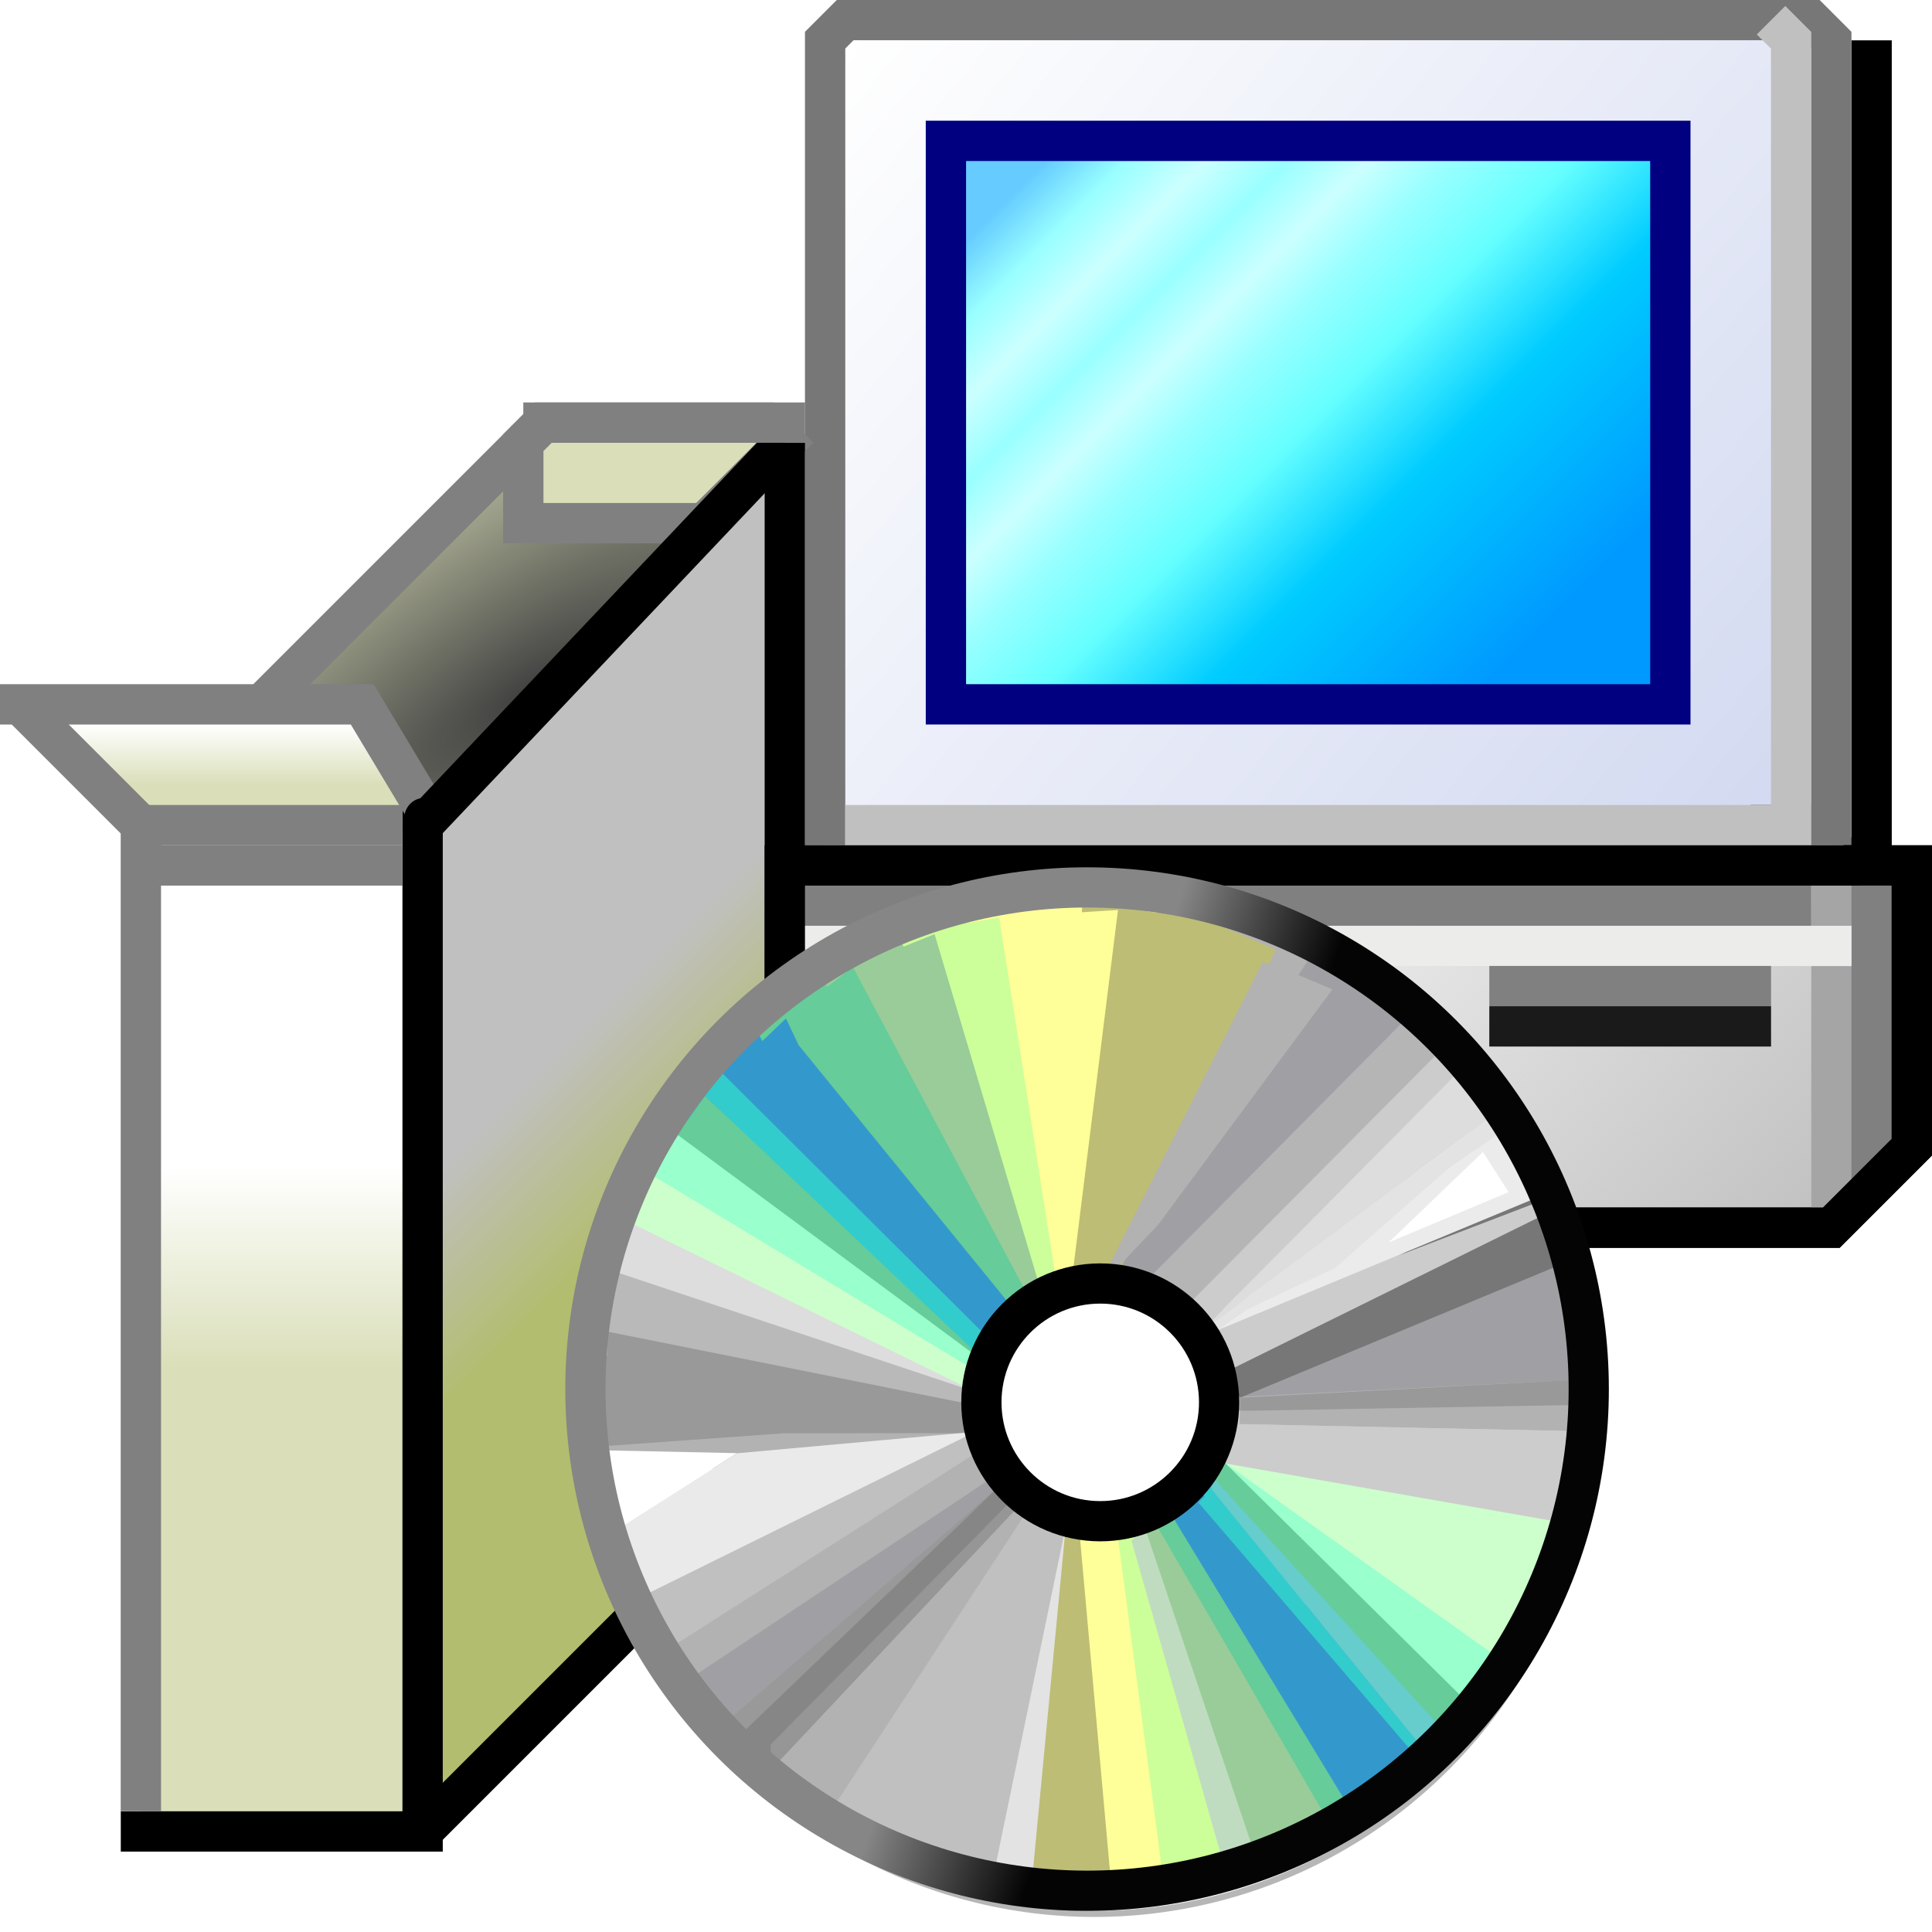 <?xml version="1.0" encoding="UTF-8" standalone="no"?>
<!-- Created with Inkscape (http://www.inkscape.org/) -->

<svg
   xmlns:dc="http://purl.org/dc/elements/1.1/"
   xmlns:cc="http://creativecommons.org/ns#"
   xmlns:rdf="http://www.w3.org/1999/02/22-rdf-syntax-ns#"
   xmlns:svg="http://www.w3.org/2000/svg"
   xmlns="http://www.w3.org/2000/svg"
   xmlns:xlink="http://www.w3.org/1999/xlink"
   xmlns:sodipodi="http://sodipodi.sourceforge.net/DTD/sodipodi-0.dtd"
   xmlns:inkscape="http://www.inkscape.org/namespaces/inkscape"
   width="48"
   height="48"
   viewBox="0 0 12.7 12.7"
   version="1.1"
   id="svg8"
   inkscape:version="0.92.3 (2405546, 2018-03-11)"
   sodipodi:docname="msiexec48.svg">
  <defs
     id="defs2">
    <linearGradient
       inkscape:collect="always"
       id="linearGradient994">
      <stop
         style="stop-color:#c0c0c0;stop-opacity:1;"
         offset="0"
         id="stop990" />
      <stop
         style="stop-color:#c0c0c0;stop-opacity:0;"
         offset="1"
         id="stop992" />
    </linearGradient>
    <linearGradient
       id="linearGradient1137"
       inkscape:collect="always">
      <stop
         id="stop1133"
         offset="0"
         style="stop-color:#c0c0c0;stop-opacity:1" />
      <stop
         id="stop1135"
         offset="1"
         style="stop-color:#b3bd6f;stop-opacity:1" />
    </linearGradient>
    <linearGradient
       inkscape:collect="always"
       id="linearGradient1096">
      <stop
         style="stop-color:#404040;stop-opacity:1"
         offset="0"
         id="stop1092" />
      <stop
         style="stop-color:#dadfb9;stop-opacity:1"
         offset="1"
         id="stop1094" />
    </linearGradient>
    <linearGradient
       inkscape:collect="always"
       id="linearGradient1076-7">
      <stop
         style="stop-color:#ffffff;stop-opacity:1;"
         offset="0"
         id="stop1072" />
      <stop
         style="stop-color:#dadfb9;stop-opacity:1"
         offset="1"
         id="stop1074" />
    </linearGradient>
    <linearGradient
       inkscape:collect="always"
       id="linearGradient1058">
      <stop
         style="stop-color:#ffffff;stop-opacity:1;"
         offset="0"
         id="stop1054" />
      <stop
         style="stop-color:#d1d8f0;stop-opacity:1"
         offset="1"
         id="stop1056" />
    </linearGradient>
    <linearGradient
       id="linearGradient1011"
       inkscape:collect="always">
      <stop
         id="stop1001"
         offset="0"
         style="stop-color:#66ccff;stop-opacity:1" />
      <stop
         style="stop-color:#99ffff;stop-opacity:1"
         offset="0.083"
         id="stop1013" />
      <stop
         id="stop1015"
         offset="0.164"
         style="stop-color:#ccffff;stop-opacity:1" />
      <stop
         style="stop-color:#99ffff;stop-opacity:1"
         offset="0.25"
         id="stop1003" />
      <stop
         id="stop1019"
         offset="0.333"
         style="stop-color:#ccffff;stop-opacity:1" />
      <stop
         style="stop-color:#99ffff;stop-opacity:1"
         offset="0.417"
         id="stop1021" />
      <stop
         style="stop-color:#66ffff;stop-opacity:1"
         offset="0.542"
         id="stop1005" />
      <stop
         id="stop1007"
         offset="0.708"
         style="stop-color:#00ccff;stop-opacity:1" />
      <stop
         id="stop1009"
         offset="1"
         style="stop-color:#0099ff;stop-opacity:1" />
    </linearGradient>
    <linearGradient
       inkscape:collect="always"
       xlink:href="#linearGradient1011"
       id="linearGradient988"
       x1="6.615"
       y1="285.623"
       x2="9.79"
       y2="288.798"
       gradientUnits="userSpaceOnUse"
       gradientTransform="translate(-5.0000009e-8,-2.1699999e-6)" />
    <linearGradient
       inkscape:collect="always"
       xlink:href="#linearGradient1058"
       id="linearGradient1060"
       x1="5.556"
       y1="284.565"
       x2="11.906"
       y2="289.856"
       gradientUnits="userSpaceOnUse" />
    <linearGradient
       inkscape:collect="always"
       xlink:href="#linearGradient1076-7"
       id="linearGradient1078"
       x1="2.646"
       y1="291.973"
       x2="2.646"
       y2="293.296"
       gradientUnits="userSpaceOnUse" />
    <radialGradient
       inkscape:collect="always"
       xlink:href="#linearGradient1096"
       id="radialGradient1098"
       cx="3.665"
       cy="289.441"
       fx="3.665"
       fy="289.441"
       r="2.183"
       gradientTransform="matrix(2.058,-1.372,0.485,0.727,-144.439,83.458)"
       gradientUnits="userSpaceOnUse" />
    <linearGradient
       inkscape:collect="always"
       xlink:href="#linearGradient1076-7"
       id="linearGradient1106"
       x1="1.058"
       y1="289.062"
       x2="1.058"
       y2="289.459"
       gradientUnits="userSpaceOnUse" />
    <linearGradient
       inkscape:collect="always"
       xlink:href="#linearGradient1137"
       id="linearGradient1126"
       x1="3.969"
       y1="290.915"
       x2="4.763"
       y2="291.708"
       gradientUnits="userSpaceOnUse" />
    <linearGradient
       id="linearGradient893"
       inkscape:collect="always">
      <stop
         id="stop889"
         offset="0"
         style="stop-color:#868686;stop-opacity:1" />
      <stop
         id="stop891"
         offset="1"
         style="stop-color:#040404;stop-opacity:1" />
    </linearGradient>
    <linearGradient
       gradientUnits="userSpaceOnUse"
       y2="288.269"
       x2="8.996"
       y1="287.74"
       x1="7.408"
       id="linearGradient895"
       xlink:href="#linearGradient893"
       inkscape:collect="always" />
    <filter
       height="1.049"
       y="-0.024"
       width="1.047"
       x="-0.024"
       id="filter2798"
       style="color-interpolation-filters:sRGB"
       inkscape:collect="always">
      <feGaussianBlur
         id="feGaussianBlur2800"
         stdDeviation="0.101"
         inkscape:collect="always" />
    </filter>
    <filter
       height="1.049"
       y="-0.024"
       width="1.047"
       x="-0.024"
       id="filter2798-2"
       style="color-interpolation-filters:sRGB"
       inkscape:collect="always">
      <feGaussianBlur
         id="feGaussianBlur2800-6"
         stdDeviation="0.101"
         inkscape:collect="always" />
    </filter>
    <linearGradient
       inkscape:collect="always"
       xlink:href="#linearGradient994"
       id="linearGradient996"
       x1="12.171"
       y1="292.237"
       x2="7.938"
       y2="288.533"
       gradientUnits="userSpaceOnUse" />
  </defs>
  <sodipodi:namedview
     id="base"
     pagecolor="#ffffff"
     bordercolor="#666666"
     borderopacity="1.0"
     inkscape:pageopacity="0.0"
     inkscape:pageshadow="2"
     inkscape:zoom="5.9984484"
     inkscape:cx="21.720097"
     inkscape:cy="24.396564"
     inkscape:document-units="mm"
     inkscape:current-layer="layer1"
     showgrid="true"
     units="px"
     inkscape:pagecheckerboard="false"
     inkscape:window-width="1920"
     inkscape:window-height="948"
     inkscape:window-x="0"
     inkscape:window-y="27"
     inkscape:window-maximized="1"
     showguides="false">
    <inkscape:grid
       type="xygrid"
       id="grid3713"
       empspacing="2"
       spacingx="0.132"
       spacingy="0.132" />
  </sodipodi:namedview>
  <g
     inkscape:label="Layer 1"
     inkscape:groupmode="layer"
     id="layer1"
     transform="translate(0,-284.3)">
    <path
       style="opacity:1;fill:url(#linearGradient996);fill-opacity:1;fill-rule:nonzero;stroke:#000000;stroke-width:0.265;stroke-linecap:butt;stroke-linejoin:miter;stroke-miterlimit:4;stroke-dasharray:none;stroke-opacity:1"
       d="m 5.159,292.37 h 6.879 l 0.529,-0.529 v -1.852 H 5.159 Z"
       id="path1444"
       inkscape:connector-curvature="0" />
    <path
       style="opacity:1;fill:none;fill-opacity:1;fill-rule:nonzero;stroke:#a5a5a5;stroke-width:0.265;stroke-linecap:butt;stroke-linejoin:miter;stroke-miterlimit:4;stroke-dasharray:none;stroke-opacity:1"
       d="m 12.039,292.238 v -2.117"
       id="path1467"
       inkscape:connector-curvature="0" />
    <path
       style="opacity:1;fill:#c0c0c0;fill-opacity:1;fill-rule:nonzero;stroke:#808080;stroke-width:0.265;stroke-linecap:butt;stroke-linejoin:miter;stroke-miterlimit:4;stroke-dasharray:none;stroke-opacity:1"
       d="m 12.303,292.105 0,-2.249"
       id="path1446"
       inkscape:connector-curvature="0"
       sodipodi:nodetypes="cc" />
    <path
       style="opacity:1;fill:url(#radialGradient1098);fill-opacity:1;fill-rule:nonzero;stroke:none;stroke-width:0.265;stroke-linecap:butt;stroke-linejoin:miter;stroke-miterlimit:4;stroke-dasharray:none;stroke-opacity:1"
       d="m 3.572,287.078 -2.646,2.646 H 2.778 l 2.514,-2.646 z"
       id="path1090"
       inkscape:connector-curvature="0" />
    <path
       style="opacity:1;fill:url(#linearGradient1060);fill-opacity:1;fill-rule:nonzero;stroke:none;stroke-width:0.265;stroke-linecap:butt;stroke-linejoin:bevel;stroke-miterlimit:4;stroke-dasharray:none;stroke-opacity:1"
       d="m 12.039,289.856 v -5.159 l -0.265,-0.265 H 5.689 l -0.265,0.265 v 5.159"
       id="path1023-6"
       inkscape:connector-curvature="0"
       sodipodi:nodetypes="cccccc" />
    <path
       style="opacity:1;fill:none;fill-opacity:1;fill-rule:nonzero;stroke:#000000;stroke-width:0.265;stroke-linecap:butt;stroke-linejoin:miter;stroke-miterlimit:4;stroke-dasharray:none;stroke-opacity:1"
       d="m 5.292,289.989 h 6.879 l 0.132,-0.132 0,-5.292"
       id="path1027"
       inkscape:connector-curvature="0"
       sodipodi:nodetypes="cccc" />
    <path
       style="opacity:1;fill:none;fill-opacity:1;fill-rule:nonzero;stroke:#777777;stroke-width:0.265;stroke-linecap:butt;stroke-linejoin:miter;stroke-miterlimit:4;stroke-dasharray:none;stroke-opacity:1"
       d="m 5.424,289.856 v -5.292 l 0.132,-0.132 H 11.906 l 0.132,0.132 0,5.027 v 0.132 l -0.529,0"
       id="path1023"
       inkscape:connector-curvature="0"
       sodipodi:nodetypes="cccccccc" />
    <path
       style="opacity:1;fill:none;fill-opacity:1;fill-rule:nonzero;stroke:#c0c0c0;stroke-width:0.265;stroke-linecap:butt;stroke-linejoin:miter;stroke-miterlimit:4;stroke-dasharray:none;stroke-opacity:1"
       d="m 5.556,289.724 h 6.218 l 10e-7,-5.159 -0.132,-0.132"
       id="path1025"
       inkscape:connector-curvature="0"
       sodipodi:nodetypes="cccc" />
    <path
       style="opacity:1;fill:url(#linearGradient988);fill-opacity:1;fill-rule:nonzero;stroke:#000080;stroke-width:0.265;stroke-linecap:butt;stroke-linejoin:miter;stroke-miterlimit:4;stroke-dasharray:none;stroke-opacity:1"
       d="m 6.218,285.226 h 4.762 v 3.704 H 6.218 Z"
       id="path980"
       inkscape:connector-curvature="0" />
    <path
       style="opacity:1;fill:url(#linearGradient1078);fill-opacity:1;fill-rule:nonzero;stroke:none;stroke-width:0.265;stroke-linecap:butt;stroke-linejoin:miter;stroke-miterlimit:4;stroke-dasharray:none;stroke-opacity:1"
       d="m 0.926,289.724 v 6.615 H 2.778 v -6.615 z"
       id="path1070"
       inkscape:connector-curvature="0" />
    <path
       style="opacity:1;fill:url(#linearGradient1126);fill-opacity:1;fill-rule:nonzero;stroke:none;stroke-width:0.265;stroke-linecap:butt;stroke-linejoin:miter;stroke-miterlimit:4;stroke-dasharray:none;stroke-opacity:1"
       d="m 5.159,287.21 -2.381,2.514 v 6.615 l 2.381,-2.381 v -6.747"
       id="path1118"
       inkscape:connector-curvature="0" />
    <path
       style="opacity:1;fill:none;fill-opacity:1;fill-rule:nonzero;stroke:#808080;stroke-width:0.265;stroke-linecap:butt;stroke-linejoin:miter;stroke-miterlimit:4;stroke-dasharray:none;stroke-opacity:1"
       d="m 3.572,287.078 -2.646,2.646"
       id="path1082"
       inkscape:connector-curvature="0" />
    <path
       style="opacity:1;fill:url(#linearGradient1106);fill-opacity:1;fill-rule:nonzero;stroke:none;stroke-width:0.265;stroke-linecap:butt;stroke-linejoin:miter;stroke-miterlimit:4;stroke-dasharray:none;stroke-opacity:1"
       d="m 0.132,289.062 0.132,-0.132 H 2.381 l 0.397,0.529 -0.132,0.265 H 0.926 Z"
       id="path1088"
       inkscape:connector-curvature="0" />
    <path
       style="opacity:1;fill:none;fill-opacity:1;fill-rule:nonzero;stroke:#000000;stroke-width:0.265;stroke-linecap:butt;stroke-linejoin:miter;stroke-miterlimit:4;stroke-dasharray:none;stroke-opacity:1"
       d="M 0.794,296.339 H 2.778 v -6.747"
       id="path1052"
       inkscape:connector-curvature="0" />
    <path
       style="opacity:1;fill:#dadfb9;fill-opacity:1;fill-rule:nonzero;stroke:#808080;stroke-width:0.265;stroke-linecap:butt;stroke-linejoin:miter;stroke-miterlimit:4;stroke-dasharray:none;stroke-opacity:1"
       d="m 3.44,287.21 v 0.529 h 1.191 l 0.529,-0.529 -0.132,-0.132 H 3.572 Z"
       id="path1108"
       inkscape:connector-curvature="0"
       sodipodi:nodetypes="ccccccc" />
    <path
       style="opacity:1;fill:none;fill-opacity:1;fill-rule:nonzero;stroke:#000000;stroke-width:0.265;stroke-linecap:butt;stroke-linejoin:miter;stroke-miterlimit:4;stroke-dasharray:none;stroke-opacity:1"
       d="m 2.778,296.339 2.381,-2.381 2e-7,-6.747"
       id="path1062"
       inkscape:connector-curvature="0" />
    <path
       style="opacity:1;fill:none;fill-opacity:1;fill-rule:nonzero;stroke:#808080;stroke-width:0.265;stroke-linecap:butt;stroke-linejoin:miter;stroke-miterlimit:4;stroke-dasharray:none;stroke-opacity:1"
       d="m 0,288.93 2.381,0 0.397,0.661"
       id="path1084"
       inkscape:connector-curvature="0"
       sodipodi:nodetypes="ccc" />
    <path
       style="opacity:1;fill:none;fill-opacity:1;fill-rule:nonzero;stroke:#000000;stroke-width:0.265;stroke-linecap:butt;stroke-linejoin:bevel;stroke-miterlimit:4;stroke-dasharray:none;stroke-opacity:1"
       d="m 2.778,289.724 c -0.004,0.09 0.017,-0.061 0.012,-0.046 -0.005,0.015 -0.008,0.031 -0.012,0.046 l 2.381,-2.514"
       id="path1064"
       inkscape:connector-curvature="0"
       sodipodi:nodetypes="cscc" />
    <path
       style="opacity:1;fill:none;fill-opacity:1;fill-rule:nonzero;stroke:#808080;stroke-width:0.265;stroke-linecap:butt;stroke-linejoin:miter;stroke-miterlimit:4;stroke-dasharray:none;stroke-opacity:1"
       d="m 0.926,296.206 v -6.482 l 1.72,0"
       id="path1066"
       inkscape:connector-curvature="0"
       sodipodi:nodetypes="ccc" />
    <path
       style="opacity:1;fill:none;fill-opacity:1;fill-rule:nonzero;stroke:#808080;stroke-width:0.265;stroke-linecap:butt;stroke-linejoin:miter;stroke-miterlimit:4;stroke-dasharray:none;stroke-opacity:1"
       d="M 0.926,289.989 H 2.646"
       id="path1068"
       inkscape:connector-curvature="0" />
    <path
       style="opacity:1;fill:none;fill-opacity:1;fill-rule:nonzero;stroke:#808080;stroke-width:0.265;stroke-linecap:butt;stroke-linejoin:miter;stroke-miterlimit:4;stroke-dasharray:none;stroke-opacity:1"
       d="M 3.44,287.078 H 5.292"
       id="path1080"
       inkscape:connector-curvature="0" />
    <path
       style="opacity:1;fill:none;fill-opacity:1;fill-rule:nonzero;stroke:#808080;stroke-width:0.265;stroke-linecap:butt;stroke-linejoin:miter;stroke-miterlimit:4;stroke-dasharray:none;stroke-opacity:1"
       d="m 0.132,288.93 0.794,0.794"
       id="path1086"
       inkscape:connector-curvature="0" />
    <path
       style="opacity:1;fill:#b3bd6f;fill-opacity:1;fill-rule:nonzero;stroke:none;stroke-width:0.265;stroke-linecap:butt;stroke-linejoin:miter;stroke-miterlimit:4;stroke-dasharray:none;stroke-opacity:1"
       d="M 3.704,296.735 H 10.583"
       id="path1442"
       inkscape:connector-curvature="0" />
    <path
       style="opacity:1;fill:#c0c0c0;fill-opacity:1;fill-rule:nonzero;stroke:#ecedea;stroke-width:0.265;stroke-linecap:butt;stroke-linejoin:miter;stroke-miterlimit:4;stroke-dasharray:none;stroke-opacity:1"
       d="M 12.171,290.518 H 5.159"
       id="path1450"
       inkscape:connector-curvature="0" />
    <path
       style="opacity:1;fill:#c0c0c0;fill-opacity:1;fill-rule:nonzero;stroke:#808080;stroke-width:0.265;stroke-linecap:butt;stroke-linejoin:miter;stroke-miterlimit:4;stroke-dasharray:none;stroke-opacity:1"
       d="M 5.159,290.253 H 11.906"
       id="path1448"
       inkscape:connector-curvature="0" />
    <path
       style="opacity:1;fill:none;fill-opacity:1;fill-rule:nonzero;stroke:#000000;stroke-width:0.265;stroke-linecap:butt;stroke-linejoin:miter;stroke-miterlimit:4;stroke-dasharray:none;stroke-opacity:1"
       d="m 5.159,292.37 h 6.879 l 0.529,-0.529 v -1.852 H 5.159 Z"
       id="path1444-2"
       inkscape:connector-curvature="0" />
    <g
       transform="matrix(0.656,0,0,0.656,2.199,103.546)"
       id="layer1-9"
       inkscape:label="Layer 1">
      <path
         sodipodi:nodetypes="ccccccccccccccc"
         inkscape:connector-curvature="0"
         id="path993"
         d="M 6.615,290.121 H 2.514 v -1.323 l 0.529,-1.72 0.926,-1.191 1.058,-0.794 1.058,-0.529 2.381,-0.132 1.455,0.661 1.323,0.926 -3.44,2.381 H 7.276 l -0.661,0.529 -0.132,0.794 0.132,0.397"
         style="opacity:1;fill:#b2b2b2;fill-opacity:1;fill-rule:nonzero;stroke:none;stroke-width:0.397;stroke-linecap:butt;stroke-linejoin:miter;stroke-miterlimit:4;stroke-dasharray:none;stroke-opacity:1" />
      <path
         sodipodi:nodetypes="ccccccccc"
         inkscape:connector-curvature="0"
         id="path981"
         d="M 6.482,289.989 H 2.514 l 0.397,1.323 0.661,1.323 1.455,1.191 1.588,0.661 h 0.926 v -3.572 l -1.191,-0.926"
         style="opacity:1;fill:#b2b2b2;fill-opacity:1;fill-rule:nonzero;stroke:none;stroke-width:0.397;stroke-linecap:butt;stroke-linejoin:miter;stroke-miterlimit:4;stroke-dasharray:none;stroke-opacity:1" />
      <path
         inkscape:connector-curvature="0"
         id="path995"
         d="m 7.805,288.401 3.307,-2.514 0.529,0.661 0.661,1.191 0.265,1.587 v 1.058 l -0.661,1.587 -1.058,1.323 -2.381,1.058 -0.794,0.132 H 7.408 v -3.704 l 0.661,-0.132 0.529,-0.265 0.265,-0.529 v -0.529 l -0.397,-0.529 -0.529,-0.397 z"
         style="opacity:1;fill:#b2b2b2;fill-opacity:1;fill-rule:nonzero;stroke:none;stroke-width:0.397;stroke-linecap:butt;stroke-linejoin:miter;stroke-miterlimit:4;stroke-dasharray:none;stroke-opacity:1" />
      <g
         style="filter:url(#filter2798)"
         transform="rotate(-2.05,36.654,259.42)"
         id="g2046">
        <path
           style="opacity:1;fill:#3399cc;fill-opacity:1;fill-rule:nonzero;stroke:none;stroke-width:0.397;stroke-linecap:butt;stroke-linejoin:miter;stroke-miterlimit:4;stroke-dasharray:none;stroke-opacity:1"
           d="m 2.646,285.358 2.778,2.646 0.265,-0.397 -2.381,-2.91 z"
           id="path997"
           inkscape:connector-curvature="0"
           sodipodi:nodetypes="ccccc" />
        <path
           style="opacity:1;fill:#66cc99;fill-opacity:1;fill-rule:nonzero;stroke:none;stroke-width:0.397;stroke-linecap:butt;stroke-linejoin:miter;stroke-miterlimit:4;stroke-dasharray:none;stroke-opacity:1"
           d="m 3.44,284.961 2.249,2.646 0.132,-0.132 -1.852,-3.307 -0.661,0.529"
           id="path999"
           inkscape:connector-curvature="0"
           sodipodi:nodetypes="ccccc" />
        <path
           style="opacity:1;fill:#33cccc;fill-opacity:1;fill-rule:nonzero;stroke:none;stroke-width:0.397;stroke-linecap:butt;stroke-linejoin:miter;stroke-miterlimit:4;stroke-dasharray:none;stroke-opacity:1"
           d="m 5.556,288.004 -0.132,0.132 -2.91,-2.646 0.132,-0.265 z"
           id="path1001"
           inkscape:connector-curvature="0"
           sodipodi:nodetypes="ccccc" />
        <path
           style="opacity:1;fill:#66cc99;fill-opacity:1;fill-rule:nonzero;stroke:none;stroke-width:0.397;stroke-linecap:butt;stroke-linejoin:miter;stroke-miterlimit:4;stroke-dasharray:none;stroke-opacity:1"
           d="m 5.424,288.136 -2.91,-2.646 -0.265,0.397 3.175,2.381 z"
           id="path1005"
           inkscape:connector-curvature="0"
           sodipodi:nodetypes="ccccc" />
        <path
           style="opacity:1;fill:#99ffcc;fill-opacity:1;fill-rule:nonzero;stroke:none;stroke-width:0.397;stroke-linecap:butt;stroke-linejoin:miter;stroke-miterlimit:4;stroke-dasharray:none;stroke-opacity:1"
           d="m 2.249,285.887 -0.265,0.397 3.44,1.984 v -0.132 z"
           id="path1007"
           inkscape:connector-curvature="0"
           sodipodi:nodetypes="ccccc" />
        <path
           style="opacity:1;fill:#ccffcc;fill-opacity:1;fill-rule:nonzero;stroke:none;stroke-width:0.397;stroke-linecap:butt;stroke-linejoin:miter;stroke-miterlimit:4;stroke-dasharray:none;stroke-opacity:1"
           d="m 5.424,288.269 -3.44,-1.984 -0.132,0.529 3.44,1.587 z"
           id="path1009"
           inkscape:connector-curvature="0"
           sodipodi:nodetypes="ccccc" />
        <path
           style="opacity:1;fill:#99cc99;fill-opacity:1;fill-rule:nonzero;stroke:none;stroke-width:0.397;stroke-linecap:butt;stroke-linejoin:miter;stroke-miterlimit:4;stroke-dasharray:none;stroke-opacity:1"
           d="M 3.969,284.168 5.821,287.475 H 5.953 L 4.895,283.771 Z"
           id="path1011"
           inkscape:connector-curvature="0"
           sodipodi:nodetypes="ccccc" />
        <path
           style="opacity:1;fill:#ccff99;fill-opacity:1;fill-rule:nonzero;stroke:none;stroke-width:0.397;stroke-linecap:butt;stroke-linejoin:miter;stroke-miterlimit:4;stroke-dasharray:none;stroke-opacity:1"
           d="m 4.763,283.771 0.661,-0.132 0.661,3.704 -0.132,0.132 z"
           id="path1013"
           inkscape:connector-curvature="0"
           sodipodi:nodetypes="ccccc" />
        <path
           style="opacity:1;fill:#ffff99;fill-opacity:1;fill-rule:nonzero;stroke:none;stroke-width:0.397;stroke-linecap:butt;stroke-linejoin:miter;stroke-miterlimit:4;stroke-dasharray:none;stroke-opacity:1"
           d="m 5.424,283.639 0.661,3.704 h 0.132 l 0.794,-3.836 z"
           id="path1015"
           inkscape:connector-curvature="0"
           sodipodi:nodetypes="ccccc" />
        <path
           style="opacity:1;fill:#bdbd75;fill-opacity:1;fill-rule:nonzero;stroke:none;stroke-width:0.397;stroke-linecap:butt;stroke-linejoin:miter;stroke-miterlimit:4;stroke-dasharray:none;stroke-opacity:1"
           d="m 6.218,287.343 h 0.397 l 1.587,-3.44 -0.661,-0.265 -0.926,-0.132 z"
           id="path1017"
           inkscape:connector-curvature="0"
           sodipodi:nodetypes="cccccc" />
        <path
           style="opacity:1;fill:#b2b2b2;fill-opacity:1;fill-rule:nonzero;stroke:none;stroke-width:0.397;stroke-linecap:butt;stroke-linejoin:miter;stroke-miterlimit:4;stroke-dasharray:none;stroke-opacity:1"
           d="m 8.07,284.035 -1.588,3.307 2.646,-2.91 -0.661,-0.265 z"
           id="path1021"
           inkscape:connector-curvature="0"
           sodipodi:nodetypes="ccccc" />
        <path
           style="opacity:1;fill:#a0a0a4;fill-opacity:1;fill-rule:nonzero;stroke:none;stroke-width:0.397;stroke-linecap:butt;stroke-linejoin:miter;stroke-miterlimit:4;stroke-dasharray:none;stroke-opacity:1"
           d="m 6.747,287.343 h 0.132 l 2.778,-2.646 -0.794,-0.529 -2.249,3.175 z"
           id="path1023-1"
           inkscape:connector-curvature="0"
           sodipodi:nodetypes="cccccc" />
        <path
           style="opacity:1;fill:#dddddd;fill-opacity:1;fill-rule:nonzero;stroke:none;stroke-width:0.397;stroke-linecap:butt;stroke-linejoin:miter;stroke-miterlimit:4;stroke-dasharray:none;stroke-opacity:1"
           d="m 5.292,288.401 -3.704,-1.058 0.265,-0.529 z"
           id="path1313"
           inkscape:connector-curvature="0"
           sodipodi:nodetypes="cccc" />
        <path
           sodipodi:nodetypes="ccccc"
           style="opacity:1;fill:#b9b9b9;fill-opacity:1;fill-rule:nonzero;stroke:none;stroke-width:0.397;stroke-linecap:butt;stroke-linejoin:miter;stroke-miterlimit:4;stroke-dasharray:none;stroke-opacity:1"
           d="m 1.588,287.343 v 0.661 l 3.704,0.529 v -0.132 z"
           id="path1315"
           inkscape:connector-curvature="0" />
        <path
           sodipodi:nodetypes="cccccc"
           inkscape:connector-curvature="0"
           id="path2508"
           d="m 1.588,288.798 1.852,-0.066 1.852,0.066 v -0.265 l -3.704,-0.661 z"
           style="opacity:1;fill:#999999;fill-opacity:1;fill-rule:nonzero;stroke:none;stroke-width:0.397;stroke-linecap:butt;stroke-linejoin:miter;stroke-miterlimit:4;stroke-dasharray:none;stroke-opacity:1" />
        <path
           inkscape:connector-curvature="0"
           id="path2510"
           d="m 1.587,289.062 0.132,0.794 1.191,-0.794 z"
           style="opacity:1;fill:#ffffff;fill-opacity:1;fill-rule:nonzero;stroke:none;stroke-width:0.397;stroke-linecap:butt;stroke-linejoin:miter;stroke-miterlimit:4;stroke-dasharray:none;stroke-opacity:1" />
        <path
           inkscape:connector-curvature="0"
           id="path2512"
           d="m 5.292,288.798 -2.381,0.265 -1.191,0.794 0.397,0.661 z"
           style="opacity:1;fill:#eaeaea;fill-opacity:1;fill-rule:nonzero;stroke:none;stroke-width:0.397;stroke-linecap:butt;stroke-linejoin:miter;stroke-miterlimit:4;stroke-dasharray:none;stroke-opacity:1" />
        <path
           inkscape:connector-curvature="0"
           id="path2550"
           d="m 5.292,288.798 -3.307,1.72 0.265,0.529 3.175,-2.117 z"
           style="opacity:1;fill:#c0c0c0;fill-opacity:1;fill-rule:nonzero;stroke:none;stroke-width:0.397;stroke-linecap:butt;stroke-linejoin:miter;stroke-miterlimit:4;stroke-dasharray:none;stroke-opacity:1" />
        <path
           sodipodi:nodetypes="ccccc"
           inkscape:connector-curvature="0"
           id="path2552"
           d="m 5.424,288.93 -3.175,2.117 0.265,0.265 3.043,-2.117 z"
           style="opacity:1;fill:#b2b2b2;fill-opacity:1;fill-rule:nonzero;stroke:none;stroke-width:0.397;stroke-linecap:butt;stroke-linejoin:miter;stroke-miterlimit:4;stroke-dasharray:none;stroke-opacity:1" />
        <path
           inkscape:connector-curvature="0"
           id="path2554"
           d="m 5.556,289.195 -3.043,2.117 0.397,0.397 2.646,-2.381 z"
           style="opacity:1;fill:#a0a0a4;fill-opacity:1;fill-rule:nonzero;stroke:none;stroke-width:0.397;stroke-linecap:butt;stroke-linejoin:miter;stroke-miterlimit:4;stroke-dasharray:none;stroke-opacity:1" />
        <path
           inkscape:connector-curvature="0"
           id="path2556"
           d="m 5.556,289.327 -2.646,2.381 0.132,0.132 z"
           style="opacity:1;fill:#999999;fill-opacity:1;fill-rule:nonzero;stroke:none;stroke-width:0.397;stroke-linecap:butt;stroke-linejoin:miter;stroke-miterlimit:4;stroke-dasharray:none;stroke-opacity:1" />
        <path
           inkscape:connector-curvature="0"
           id="path2558"
           d="M 3.043,291.841 3.175,292.105 5.689,289.459 5.556,289.327 Z"
           style="opacity:1;fill:#868686;fill-opacity:1;fill-rule:nonzero;stroke:none;stroke-width:0.397;stroke-linecap:butt;stroke-linejoin:miter;stroke-miterlimit:4;stroke-dasharray:none;stroke-opacity:1" />
        <path
           inkscape:connector-curvature="0"
           id="path2560"
           d="m 5.689,289.459 -2.381,2.514 v 0.265 l 2.514,-2.778 H 5.689"
           style="opacity:1;fill:#969696;fill-opacity:1;fill-rule:nonzero;stroke:none;stroke-width:0.397;stroke-linecap:butt;stroke-linejoin:miter;stroke-miterlimit:4;stroke-dasharray:none;stroke-opacity:1" />
        <path
           sodipodi:nodetypes="cccccc"
           inkscape:connector-curvature="0"
           id="path2562"
           d="m 3.307,292.238 1.191,0.794 0.132,-1.455 1.191,-1.984 H 5.689 Z"
           style="opacity:1;fill:#b2b2b2;fill-opacity:1;fill-rule:nonzero;stroke:none;stroke-width:0.397;stroke-linecap:butt;stroke-linejoin:miter;stroke-miterlimit:4;stroke-dasharray:none;stroke-opacity:1" />
        <path
           inkscape:connector-curvature="0"
           id="path2564"
           d="m 5.821,289.592 -1.984,3.175 2.249,0.661 0.132,-3.704 -0.397,-0.132"
           style="opacity:1;fill:#c0c0c0;fill-opacity:1;fill-rule:nonzero;stroke:none;stroke-width:0.397;stroke-linecap:butt;stroke-linejoin:miter;stroke-miterlimit:4;stroke-dasharray:none;stroke-opacity:1" />
        <path
           sodipodi:nodetypes="ccccc"
           inkscape:connector-curvature="0"
           id="path2570"
           d="m 6.35,289.856 0.132,3.44 h 1.058 l -0.661,-3.572 -0.529,0.132"
           style="opacity:1;fill:#ffff99;fill-opacity:1;fill-rule:nonzero;stroke:none;stroke-width:0.397;stroke-linecap:butt;stroke-linejoin:miter;stroke-miterlimit:4;stroke-dasharray:none;stroke-opacity:1" />
        <path
           inkscape:connector-curvature="0"
           id="path2566"
           d="m 6.218,289.724 -0.661,3.572 1.058,0.132 -0.265,-3.704 z"
           style="opacity:1;fill:#e3e3e3;fill-opacity:1;fill-rule:nonzero;stroke:none;stroke-width:0.397;stroke-linecap:butt;stroke-linejoin:miter;stroke-miterlimit:4;stroke-dasharray:none;stroke-opacity:1" />
        <path
           sodipodi:nodetypes="ccccc"
           inkscape:connector-curvature="0"
           id="path2568"
           d="m 6.218,289.724 -0.265,3.572 h 0.794 l -0.397,-3.572 H 6.218"
           style="opacity:1;fill:#bdbd75;fill-opacity:1;fill-rule:nonzero;stroke:none;stroke-width:0.397;stroke-linecap:butt;stroke-linejoin:miter;stroke-miterlimit:4;stroke-dasharray:none;stroke-opacity:1" />
        <path
           inkscape:connector-curvature="0"
           id="path2628"
           d="m 6.747,289.856 0.529,3.44 0.661,-0.132 -1.058,-3.44 z"
           style="opacity:1;fill:#ccff99;fill-opacity:1;fill-rule:nonzero;stroke:none;stroke-width:0.397;stroke-linecap:butt;stroke-linejoin:miter;stroke-miterlimit:4;stroke-dasharray:none;stroke-opacity:1" />
        <path
           inkscape:connector-curvature="0"
           id="path2645"
           d="m 6.879,289.856 1.058,3.44 c 0,0 0.265,0 0.265,-0.132 0,-0.132 -1.191,-3.44 -1.191,-3.44 l -0.132,0.132 v 0.132 -0.132"
           style="opacity:1;fill:#c0dcc0;fill-opacity:1;fill-rule:nonzero;stroke:none;stroke-width:0.397;stroke-linecap:butt;stroke-linejoin:miter;stroke-miterlimit:4;stroke-dasharray:none;stroke-opacity:1" />
        <path
           sodipodi:nodetypes="ccccc"
           inkscape:connector-curvature="0"
           id="path2647"
           d="m 7.011,289.724 1.191,3.307 0.794,-0.265 -1.852,-3.175 z"
           style="opacity:1;fill:#99cc99;fill-opacity:1;fill-rule:nonzero;stroke:none;stroke-width:0.397;stroke-linecap:butt;stroke-linejoin:miter;stroke-miterlimit:4;stroke-dasharray:none;stroke-opacity:1" />
        <path
           sodipodi:nodetypes="ccccc"
           inkscape:connector-curvature="0"
           id="path2649"
           d="m 8.996,292.767 -1.852,-3.043 0.265,-0.132 1.72,2.91 z"
           style="opacity:1;fill:#66cc99;fill-opacity:1;fill-rule:nonzero;stroke:none;stroke-width:0.397;stroke-linecap:butt;stroke-linejoin:miter;stroke-miterlimit:4;stroke-dasharray:none;stroke-opacity:1" />
        <path
           inkscape:connector-curvature="0"
           id="path2651"
           d="m 9.128,292.502 -1.852,-2.91 0.265,-0.265 2.381,2.778 z"
           style="opacity:1;fill:#3399cc;fill-opacity:1;fill-rule:nonzero;stroke:none;stroke-width:0.397;stroke-linecap:butt;stroke-linejoin:miter;stroke-miterlimit:4;stroke-dasharray:none;stroke-opacity:1" />
        <path
           inkscape:connector-curvature="0"
           id="path2653"
           d="m 7.541,289.459 2.249,2.514 h 0.132 l -2.249,-2.646 z"
           style="opacity:1;fill:#33cccc;fill-opacity:1;fill-rule:nonzero;stroke:none;stroke-width:0.397;stroke-linecap:butt;stroke-linejoin:miter;stroke-miterlimit:4;stroke-dasharray:none;stroke-opacity:1" />
        <path
           inkscape:connector-curvature="0"
           id="path2655"
           d="m 9.922,291.973 0.265,-0.265 -2.514,-2.514 v 0.132 z"
           style="opacity:1;fill:#66cccc;fill-opacity:1;fill-rule:nonzero;stroke:none;stroke-width:0.397;stroke-linecap:butt;stroke-linejoin:miter;stroke-miterlimit:4;stroke-dasharray:none;stroke-opacity:1" />
        <path
           inkscape:connector-curvature="0"
           id="path2657"
           d="m 7.673,289.195 2.514,2.646 0.265,-0.397 -2.646,-2.381 z"
           style="opacity:1;fill:#66cc99;fill-opacity:1;fill-rule:nonzero;stroke:none;stroke-width:0.397;stroke-linecap:butt;stroke-linejoin:miter;stroke-miterlimit:4;stroke-dasharray:none;stroke-opacity:1" />
        <path
           sodipodi:nodetypes="ccccc"
           inkscape:connector-curvature="0"
           id="path2659"
           d="m 7.805,289.062 2.514,2.381 0.661,-0.794 -3.043,-1.587 H 7.805"
           style="opacity:1;fill:#99ffcc;fill-opacity:1;fill-rule:nonzero;stroke:none;stroke-width:0.397;stroke-linecap:butt;stroke-linejoin:miter;stroke-miterlimit:4;stroke-dasharray:none;stroke-opacity:1" />
        <path
           sodipodi:nodetypes="ccccc"
           inkscape:connector-curvature="0"
           id="path2661"
           d="m 7.805,289.062 2.91,1.984 0.661,-1.984 -3.44,-0.132 z"
           style="opacity:1;fill:#ccffcc;fill-opacity:1;fill-rule:nonzero;stroke:none;stroke-width:0.397;stroke-linecap:butt;stroke-linejoin:miter;stroke-miterlimit:4;stroke-dasharray:none;stroke-opacity:1" />
        <path
           inkscape:connector-curvature="0"
           id="path2665"
           d="m 7.805,288.401 3.307,-1.455 0.397,1.191 z"
           style="opacity:1;fill:#a0a0a4;fill-opacity:1;fill-rule:nonzero;stroke:none;stroke-width:0.397;stroke-linecap:butt;stroke-linejoin:miter;stroke-miterlimit:4;stroke-dasharray:none;stroke-opacity:1" />
        <path
           inkscape:connector-curvature="0"
           id="path2667"
           d="m 7.938,288.533 h 3.572 v -0.397 l -3.572,0.265 z"
           style="opacity:1;fill:#999999;fill-opacity:1;fill-rule:nonzero;stroke:none;stroke-width:0.397;stroke-linecap:butt;stroke-linejoin:miter;stroke-miterlimit:4;stroke-dasharray:none;stroke-opacity:1" />
        <path
           inkscape:connector-curvature="0"
           id="path2671"
           d="m 7.938,288.533 v 0.132 h 3.44 v -0.265 z"
           style="opacity:1;fill:#b2b2b2;fill-opacity:1;fill-rule:nonzero;stroke:none;stroke-width:0.397;stroke-linecap:butt;stroke-linejoin:miter;stroke-miterlimit:4;stroke-dasharray:none;stroke-opacity:1" />
        <path
           inkscape:connector-curvature="0"
           id="path2675"
           d="m 7.805,288.666 3.572,0.132 v -0.132 z"
           style="opacity:1;fill:#cccccc;fill-opacity:1;fill-rule:nonzero;stroke:none;stroke-width:0.397;stroke-linecap:butt;stroke-linejoin:miter;stroke-miterlimit:4;stroke-dasharray:none;stroke-opacity:1" />
        <path
           inkscape:connector-curvature="0"
           id="path2677"
           d="m 7.805,288.666 v 0.397 l 3.44,0.529 0.132,-0.794 z"
           style="opacity:1;fill:#cccccc;fill-opacity:1;fill-rule:nonzero;stroke:none;stroke-width:0.397;stroke-linecap:butt;stroke-linejoin:miter;stroke-miterlimit:4;stroke-dasharray:none;stroke-opacity:1" />
        <path
           inkscape:connector-curvature="0"
           id="path2735"
           d="m 7.805,288.136 0.132,0.265 3.307,-1.455 -0.132,-0.529 z"
           style="opacity:1;fill:#777777;fill-opacity:1;fill-rule:nonzero;stroke:none;stroke-width:0.397;stroke-linecap:butt;stroke-linejoin:miter;stroke-miterlimit:4;stroke-dasharray:none;stroke-opacity:1" />
        <path
           inkscape:connector-curvature="0"
           id="path2752"
           d="m 7.011,287.21 0.397,0.397 2.514,-2.778 -0.397,-0.265 z"
           style="opacity:1;fill:#b5b5b5;fill-opacity:1;fill-rule:nonzero;stroke:none;stroke-width:0.397;stroke-linecap:butt;stroke-linejoin:miter;stroke-miterlimit:4;stroke-dasharray:none;stroke-opacity:1" />
        <path
           inkscape:connector-curvature="0"
           id="path2754"
           d="m 7.408,287.607 0.132,0.132 2.646,-2.778 -0.265,-0.132 -2.646,2.778"
           style="opacity:1;fill:#cccccc;fill-opacity:1;fill-rule:nonzero;stroke:none;stroke-width:0.397;stroke-linecap:butt;stroke-linejoin:miter;stroke-miterlimit:4;stroke-dasharray:none;stroke-opacity:1" />
        <path
           sodipodi:nodetypes="ccccc"
           inkscape:connector-curvature="0"
           id="path2756"
           d="m 7.541,287.607 0.265,0.529 3.307,-1.72 v -0.132 l -3.572,1.455"
           style="opacity:1;fill:#cccccc;fill-opacity:1;fill-rule:nonzero;stroke:none;stroke-width:0.397;stroke-linecap:butt;stroke-linejoin:miter;stroke-miterlimit:4;stroke-dasharray:none;stroke-opacity:1" />
        <path
           inkscape:connector-curvature="0"
           id="path2758"
           d="m 7.541,287.74 2.91,-2.249 -0.397,-0.397 -2.514,2.646"
           style="opacity:1;fill:#dddddd;fill-opacity:1;fill-rule:nonzero;stroke:none;stroke-width:0.397;stroke-linecap:butt;stroke-linejoin:miter;stroke-miterlimit:4;stroke-dasharray:none;stroke-opacity:1" />
        <path
           inkscape:connector-curvature="0"
           id="path2768"
           d="m 7.673,287.74 3.307,-1.455 -0.397,-0.661 z"
           style="opacity:1;fill:#ebebeb;fill-opacity:1;fill-rule:nonzero;stroke:none;stroke-width:0.397;stroke-linecap:butt;stroke-linejoin:miter;stroke-miterlimit:4;stroke-dasharray:none;stroke-opacity:1" />
        <path
           inkscape:connector-curvature="0"
           id="path2760"
           d="m 9.393,286.814 0.926,-0.926 0.265,0.397 -1.191,0.529"
           style="opacity:1;fill:#ffffff;fill-opacity:1;fill-rule:nonzero;stroke:none;stroke-width:0.397;stroke-linecap:butt;stroke-linejoin:miter;stroke-miterlimit:4;stroke-dasharray:none;stroke-opacity:1" />
        <path
           inkscape:connector-curvature="0"
           id="path2762"
           d="m 7.673,287.74 2.91,-2.117 -0.132,-0.132 -2.91,2.249 z"
           style="opacity:1;fill:#e3e3e3;fill-opacity:1;fill-rule:nonzero;stroke:none;stroke-width:0.397;stroke-linecap:butt;stroke-linejoin:miter;stroke-miterlimit:4;stroke-dasharray:none;stroke-opacity:1" />
        <path
           inkscape:connector-curvature="0"
           id="path2764"
           d="m 7.541,287.74 1.323,-0.661 1.588,-1.455 z"
           style="opacity:1;fill:#e3e3e3;fill-opacity:1;fill-rule:nonzero;stroke:none;stroke-width:0.397;stroke-linecap:butt;stroke-linejoin:miter;stroke-miterlimit:4;stroke-dasharray:none;stroke-opacity:1" />
      </g>
      <g
         style="filter:url(#filter2798-2)"
         transform="rotate(1.202,-46.05,343.17)"
         id="g2046-1">
        <path
           style="opacity:1;fill:#3399cc;fill-opacity:1;fill-rule:nonzero;stroke:none;stroke-width:0.397;stroke-linecap:butt;stroke-linejoin:miter;stroke-miterlimit:4;stroke-dasharray:none;stroke-opacity:1"
           d="m 2.646,285.358 2.778,2.646 0.265,-0.397 -2.381,-2.91 z"
           id="path997-0"
           inkscape:connector-curvature="0"
           sodipodi:nodetypes="ccccc" />
        <path
           style="opacity:1;fill:#66cc99;fill-opacity:1;fill-rule:nonzero;stroke:none;stroke-width:0.397;stroke-linecap:butt;stroke-linejoin:miter;stroke-miterlimit:4;stroke-dasharray:none;stroke-opacity:1"
           d="m 3.44,284.961 2.249,2.646 0.132,-0.132 -1.852,-3.307 -0.661,0.529"
           id="path999-6"
           inkscape:connector-curvature="0"
           sodipodi:nodetypes="ccccc" />
        <path
           style="opacity:1;fill:#33cccc;fill-opacity:1;fill-rule:nonzero;stroke:none;stroke-width:0.397;stroke-linecap:butt;stroke-linejoin:miter;stroke-miterlimit:4;stroke-dasharray:none;stroke-opacity:1"
           d="m 5.556,288.004 -0.132,0.132 -2.91,-2.646 0.132,-0.265 z"
           id="path1001-1"
           inkscape:connector-curvature="0"
           sodipodi:nodetypes="ccccc" />
        <path
           style="opacity:1;fill:#66cc99;fill-opacity:1;fill-rule:nonzero;stroke:none;stroke-width:0.397;stroke-linecap:butt;stroke-linejoin:miter;stroke-miterlimit:4;stroke-dasharray:none;stroke-opacity:1"
           d="m 5.424,288.136 -2.91,-2.646 -0.265,0.397 3.175,2.381 z"
           id="path1005-5"
           inkscape:connector-curvature="0"
           sodipodi:nodetypes="ccccc" />
        <path
           style="opacity:1;fill:#99ffcc;fill-opacity:1;fill-rule:nonzero;stroke:none;stroke-width:0.397;stroke-linecap:butt;stroke-linejoin:miter;stroke-miterlimit:4;stroke-dasharray:none;stroke-opacity:1"
           d="m 2.249,285.887 -0.265,0.397 3.44,1.984 v -0.132 z"
           id="path1007-9"
           inkscape:connector-curvature="0"
           sodipodi:nodetypes="ccccc" />
        <path
           style="opacity:1;fill:#ccffcc;fill-opacity:1;fill-rule:nonzero;stroke:none;stroke-width:0.397;stroke-linecap:butt;stroke-linejoin:miter;stroke-miterlimit:4;stroke-dasharray:none;stroke-opacity:1"
           d="m 5.424,288.269 -3.44,-1.984 -0.132,0.529 3.44,1.587 z"
           id="path1009-4"
           inkscape:connector-curvature="0"
           sodipodi:nodetypes="ccccc" />
        <path
           style="opacity:1;fill:#99cc99;fill-opacity:1;fill-rule:nonzero;stroke:none;stroke-width:0.397;stroke-linecap:butt;stroke-linejoin:miter;stroke-miterlimit:4;stroke-dasharray:none;stroke-opacity:1"
           d="M 3.969,284.168 5.821,287.475 H 5.953 L 4.895,283.771 Z"
           id="path1011-9"
           inkscape:connector-curvature="0"
           sodipodi:nodetypes="ccccc" />
        <path
           style="opacity:1;fill:#ccff99;fill-opacity:1;fill-rule:nonzero;stroke:none;stroke-width:0.397;stroke-linecap:butt;stroke-linejoin:miter;stroke-miterlimit:4;stroke-dasharray:none;stroke-opacity:1"
           d="m 4.763,283.771 0.661,-0.132 0.661,3.704 -0.132,0.132 z"
           id="path1013-0"
           inkscape:connector-curvature="0"
           sodipodi:nodetypes="ccccc" />
        <path
           style="opacity:1;fill:#ffff99;fill-opacity:1;fill-rule:nonzero;stroke:none;stroke-width:0.397;stroke-linecap:butt;stroke-linejoin:miter;stroke-miterlimit:4;stroke-dasharray:none;stroke-opacity:1"
           d="m 5.424,283.639 0.661,3.704 h 0.132 l 0.794,-3.836 z"
           id="path1015-9"
           inkscape:connector-curvature="0"
           sodipodi:nodetypes="ccccc" />
        <path
           style="opacity:1;fill:#bdbd75;fill-opacity:1;fill-rule:nonzero;stroke:none;stroke-width:0.397;stroke-linecap:butt;stroke-linejoin:miter;stroke-miterlimit:4;stroke-dasharray:none;stroke-opacity:1"
           d="m 6.218,287.343 h 0.397 l 1.587,-3.44 -0.661,-0.265 -0.926,-0.132 z"
           id="path1017-1"
           inkscape:connector-curvature="0"
           sodipodi:nodetypes="cccccc" />
        <path
           style="opacity:1;fill:#b2b2b2;fill-opacity:1;fill-rule:nonzero;stroke:none;stroke-width:0.397;stroke-linecap:butt;stroke-linejoin:miter;stroke-miterlimit:4;stroke-dasharray:none;stroke-opacity:1"
           d="m 8.07,284.035 -1.588,3.307 2.646,-2.91 -0.661,-0.265 z"
           id="path1021-7"
           inkscape:connector-curvature="0"
           sodipodi:nodetypes="ccccc" />
        <path
           style="opacity:1;fill:#a0a0a4;fill-opacity:1;fill-rule:nonzero;stroke:none;stroke-width:0.397;stroke-linecap:butt;stroke-linejoin:miter;stroke-miterlimit:4;stroke-dasharray:none;stroke-opacity:1"
           d="m 6.747,287.343 h 0.132 l 2.778,-2.646 -0.794,-0.529 -2.249,3.175 z"
           id="path1023-7"
           inkscape:connector-curvature="0"
           sodipodi:nodetypes="cccccc" />
        <path
           style="opacity:1;fill:#dddddd;fill-opacity:1;fill-rule:nonzero;stroke:none;stroke-width:0.397;stroke-linecap:butt;stroke-linejoin:miter;stroke-miterlimit:4;stroke-dasharray:none;stroke-opacity:1"
           d="M 5.292,288.401 1.455,287.21 1.587,286.681 Z"
           id="path1313-1"
           inkscape:connector-curvature="0"
           sodipodi:nodetypes="cccc" />
        <path
           style="opacity:1;fill:#b9b9b9;fill-opacity:1;fill-rule:nonzero;stroke:none;stroke-width:0.397;stroke-linecap:butt;stroke-linejoin:miter;stroke-miterlimit:4;stroke-dasharray:none;stroke-opacity:1"
           d="m 1.455,287.21 -0.132,0.661 3.969,0.661 v -0.132 z"
           id="path1315-1"
           inkscape:connector-curvature="0" />
        <path
           sodipodi:nodetypes="cccccc"
           inkscape:connector-curvature="0"
           id="path2508-5"
           d="m 1.588,288.798 1.852,-0.066 1.852,0.066 v -0.265 l -3.704,-0.661 z"
           style="opacity:1;fill:#999999;fill-opacity:1;fill-rule:nonzero;stroke:none;stroke-width:0.397;stroke-linecap:butt;stroke-linejoin:miter;stroke-miterlimit:4;stroke-dasharray:none;stroke-opacity:1" />
        <path
           inkscape:connector-curvature="0"
           id="path2510-9"
           d="m 1.587,289.062 0.132,0.794 1.191,-0.794 z"
           style="opacity:1;fill:#ffffff;fill-opacity:1;fill-rule:nonzero;stroke:none;stroke-width:0.397;stroke-linecap:butt;stroke-linejoin:miter;stroke-miterlimit:4;stroke-dasharray:none;stroke-opacity:1" />
        <path
           inkscape:connector-curvature="0"
           id="path2512-7"
           d="m 5.292,288.798 -2.381,0.265 -1.191,0.794 0.397,0.661 z"
           style="opacity:1;fill:#eaeaea;fill-opacity:1;fill-rule:nonzero;stroke:none;stroke-width:0.397;stroke-linecap:butt;stroke-linejoin:miter;stroke-miterlimit:4;stroke-dasharray:none;stroke-opacity:1" />
        <path
           inkscape:connector-curvature="0"
           id="path2550-7"
           d="m 5.292,288.798 -3.307,1.72 0.265,0.529 3.175,-2.117 z"
           style="opacity:1;fill:#c0c0c0;fill-opacity:1;fill-rule:nonzero;stroke:none;stroke-width:0.397;stroke-linecap:butt;stroke-linejoin:miter;stroke-miterlimit:4;stroke-dasharray:none;stroke-opacity:1" />
        <path
           sodipodi:nodetypes="ccccc"
           inkscape:connector-curvature="0"
           id="path2552-6"
           d="m 5.424,288.93 -3.175,2.117 0.265,0.265 3.043,-2.117 z"
           style="opacity:1;fill:#b2b2b2;fill-opacity:1;fill-rule:nonzero;stroke:none;stroke-width:0.397;stroke-linecap:butt;stroke-linejoin:miter;stroke-miterlimit:4;stroke-dasharray:none;stroke-opacity:1" />
        <path
           inkscape:connector-curvature="0"
           id="path2554-7"
           d="m 5.556,289.195 -3.043,2.117 0.397,0.397 2.646,-2.381 z"
           style="opacity:1;fill:#a0a0a4;fill-opacity:1;fill-rule:nonzero;stroke:none;stroke-width:0.397;stroke-linecap:butt;stroke-linejoin:miter;stroke-miterlimit:4;stroke-dasharray:none;stroke-opacity:1" />
        <path
           inkscape:connector-curvature="0"
           id="path2556-3"
           d="m 5.556,289.327 -2.646,2.381 0.132,0.132 z"
           style="opacity:1;fill:#999999;fill-opacity:1;fill-rule:nonzero;stroke:none;stroke-width:0.397;stroke-linecap:butt;stroke-linejoin:miter;stroke-miterlimit:4;stroke-dasharray:none;stroke-opacity:1" />
        <path
           inkscape:connector-curvature="0"
           id="path2558-6"
           d="M 3.043,291.841 3.175,292.105 5.689,289.459 5.556,289.327 Z"
           style="opacity:1;fill:#868686;fill-opacity:1;fill-rule:nonzero;stroke:none;stroke-width:0.397;stroke-linecap:butt;stroke-linejoin:miter;stroke-miterlimit:4;stroke-dasharray:none;stroke-opacity:1" />
        <path
           inkscape:connector-curvature="0"
           id="path2560-5"
           d="m 5.689,289.459 -2.381,2.514 v 0.265 l 2.514,-2.778 H 5.689"
           style="opacity:1;fill:#969696;fill-opacity:1;fill-rule:nonzero;stroke:none;stroke-width:0.397;stroke-linecap:butt;stroke-linejoin:miter;stroke-miterlimit:4;stroke-dasharray:none;stroke-opacity:1" />
        <path
           sodipodi:nodetypes="cccccc"
           inkscape:connector-curvature="0"
           id="path2562-6"
           d="m 3.307,292.238 1.191,0.794 0.132,-1.455 1.191,-1.984 H 5.689 Z"
           style="opacity:1;fill:#b2b2b2;fill-opacity:1;fill-rule:nonzero;stroke:none;stroke-width:0.397;stroke-linecap:butt;stroke-linejoin:miter;stroke-miterlimit:4;stroke-dasharray:none;stroke-opacity:1" />
        <path
           inkscape:connector-curvature="0"
           id="path2564-3"
           d="m 5.821,289.592 -1.984,3.175 2.249,0.661 0.132,-3.704 -0.397,-0.132"
           style="opacity:1;fill:#c0c0c0;fill-opacity:1;fill-rule:nonzero;stroke:none;stroke-width:0.397;stroke-linecap:butt;stroke-linejoin:miter;stroke-miterlimit:4;stroke-dasharray:none;stroke-opacity:1" />
        <path
           sodipodi:nodetypes="ccccc"
           inkscape:connector-curvature="0"
           id="path2570-9"
           d="m 6.35,289.856 0.132,3.44 h 1.058 l -0.661,-3.572 -0.529,0.132"
           style="opacity:1;fill:#ffff99;fill-opacity:1;fill-rule:nonzero;stroke:none;stroke-width:0.397;stroke-linecap:butt;stroke-linejoin:miter;stroke-miterlimit:4;stroke-dasharray:none;stroke-opacity:1" />
        <path
           inkscape:connector-curvature="0"
           id="path2566-4"
           d="m 6.218,289.724 -0.661,3.572 1.058,0.132 -0.265,-3.704 z"
           style="opacity:1;fill:#e3e3e3;fill-opacity:1;fill-rule:nonzero;stroke:none;stroke-width:0.397;stroke-linecap:butt;stroke-linejoin:miter;stroke-miterlimit:4;stroke-dasharray:none;stroke-opacity:1" />
        <path
           sodipodi:nodetypes="ccccc"
           inkscape:connector-curvature="0"
           id="path2568-8"
           d="m 6.218,289.724 -0.265,3.572 h 0.794 l -0.397,-3.572 H 6.218"
           style="opacity:1;fill:#bdbd75;fill-opacity:1;fill-rule:nonzero;stroke:none;stroke-width:0.397;stroke-linecap:butt;stroke-linejoin:miter;stroke-miterlimit:4;stroke-dasharray:none;stroke-opacity:1" />
        <path
           inkscape:connector-curvature="0"
           id="path2628-1"
           d="m 6.747,289.856 0.529,3.44 0.661,-0.132 -1.058,-3.44 z"
           style="opacity:1;fill:#ccff99;fill-opacity:1;fill-rule:nonzero;stroke:none;stroke-width:0.397;stroke-linecap:butt;stroke-linejoin:miter;stroke-miterlimit:4;stroke-dasharray:none;stroke-opacity:1" />
        <path
           inkscape:connector-curvature="0"
           id="path2645-2"
           d="m 6.879,289.856 1.058,3.44 c 0,0 0.265,0 0.265,-0.132 0,-0.132 -1.191,-3.44 -1.191,-3.44 l -0.132,0.132 v 0.132 -0.132"
           style="opacity:1;fill:#c0dcc0;fill-opacity:1;fill-rule:nonzero;stroke:none;stroke-width:0.397;stroke-linecap:butt;stroke-linejoin:miter;stroke-miterlimit:4;stroke-dasharray:none;stroke-opacity:1" />
        <path
           sodipodi:nodetypes="ccccc"
           inkscape:connector-curvature="0"
           id="path2647-9"
           d="m 7.011,289.724 1.191,3.307 0.794,-0.265 -1.852,-3.175 z"
           style="opacity:1;fill:#99cc99;fill-opacity:1;fill-rule:nonzero;stroke:none;stroke-width:0.397;stroke-linecap:butt;stroke-linejoin:miter;stroke-miterlimit:4;stroke-dasharray:none;stroke-opacity:1" />
        <path
           sodipodi:nodetypes="ccccc"
           inkscape:connector-curvature="0"
           id="path2649-3"
           d="m 8.996,292.767 -1.852,-3.043 0.265,-0.132 1.72,2.91 z"
           style="opacity:1;fill:#66cc99;fill-opacity:1;fill-rule:nonzero;stroke:none;stroke-width:0.397;stroke-linecap:butt;stroke-linejoin:miter;stroke-miterlimit:4;stroke-dasharray:none;stroke-opacity:1" />
        <path
           inkscape:connector-curvature="0"
           id="path2651-9"
           d="m 9.128,292.502 -1.852,-2.91 0.265,-0.265 2.381,2.778 z"
           style="opacity:1;fill:#3399cc;fill-opacity:1;fill-rule:nonzero;stroke:none;stroke-width:0.397;stroke-linecap:butt;stroke-linejoin:miter;stroke-miterlimit:4;stroke-dasharray:none;stroke-opacity:1" />
        <path
           inkscape:connector-curvature="0"
           id="path2653-0"
           d="m 7.541,289.459 2.249,2.514 h 0.132 l -2.249,-2.646 z"
           style="opacity:1;fill:#33cccc;fill-opacity:1;fill-rule:nonzero;stroke:none;stroke-width:0.397;stroke-linecap:butt;stroke-linejoin:miter;stroke-miterlimit:4;stroke-dasharray:none;stroke-opacity:1" />
        <path
           inkscape:connector-curvature="0"
           id="path2655-8"
           d="m 9.922,291.973 0.265,-0.265 -2.514,-2.514 v 0.132 z"
           style="opacity:1;fill:#66cccc;fill-opacity:1;fill-rule:nonzero;stroke:none;stroke-width:0.397;stroke-linecap:butt;stroke-linejoin:miter;stroke-miterlimit:4;stroke-dasharray:none;stroke-opacity:1" />
        <path
           inkscape:connector-curvature="0"
           id="path2657-8"
           d="m 7.673,289.195 2.514,2.646 0.265,-0.397 -2.646,-2.381 z"
           style="opacity:1;fill:#66cc99;fill-opacity:1;fill-rule:nonzero;stroke:none;stroke-width:0.397;stroke-linecap:butt;stroke-linejoin:miter;stroke-miterlimit:4;stroke-dasharray:none;stroke-opacity:1" />
        <path
           sodipodi:nodetypes="ccccc"
           inkscape:connector-curvature="0"
           id="path2659-5"
           d="m 7.805,289.062 2.514,2.381 0.661,-0.794 -3.043,-1.587 H 7.805"
           style="opacity:1;fill:#99ffcc;fill-opacity:1;fill-rule:nonzero;stroke:none;stroke-width:0.397;stroke-linecap:butt;stroke-linejoin:miter;stroke-miterlimit:4;stroke-dasharray:none;stroke-opacity:1" />
        <path
           sodipodi:nodetypes="ccccc"
           inkscape:connector-curvature="0"
           id="path2661-0"
           d="m 7.805,289.062 2.91,1.984 0.661,-1.984 -3.44,-0.132 z"
           style="opacity:1;fill:#ccffcc;fill-opacity:1;fill-rule:nonzero;stroke:none;stroke-width:0.397;stroke-linecap:butt;stroke-linejoin:miter;stroke-miterlimit:4;stroke-dasharray:none;stroke-opacity:1" />
        <path
           inkscape:connector-curvature="0"
           id="path2665-9"
           d="m 7.805,288.401 3.307,-1.455 0.397,1.191 z"
           style="opacity:1;fill:#a0a0a4;fill-opacity:1;fill-rule:nonzero;stroke:none;stroke-width:0.397;stroke-linecap:butt;stroke-linejoin:miter;stroke-miterlimit:4;stroke-dasharray:none;stroke-opacity:1" />
        <path
           inkscape:connector-curvature="0"
           id="path2667-6"
           d="m 7.938,288.533 h 3.572 v -0.397 l -3.572,0.265 z"
           style="opacity:1;fill:#999999;fill-opacity:1;fill-rule:nonzero;stroke:none;stroke-width:0.397;stroke-linecap:butt;stroke-linejoin:miter;stroke-miterlimit:4;stroke-dasharray:none;stroke-opacity:1" />
        <path
           inkscape:connector-curvature="0"
           id="path2671-3"
           d="m 7.938,288.533 v 0.132 h 3.44 v -0.265 z"
           style="opacity:1;fill:#b2b2b2;fill-opacity:1;fill-rule:nonzero;stroke:none;stroke-width:0.397;stroke-linecap:butt;stroke-linejoin:miter;stroke-miterlimit:4;stroke-dasharray:none;stroke-opacity:1" />
        <path
           inkscape:connector-curvature="0"
           id="path2675-8"
           d="m 7.805,288.666 3.572,0.132 v -0.132 z"
           style="opacity:1;fill:#cccccc;fill-opacity:1;fill-rule:nonzero;stroke:none;stroke-width:0.397;stroke-linecap:butt;stroke-linejoin:miter;stroke-miterlimit:4;stroke-dasharray:none;stroke-opacity:1" />
        <path
           inkscape:connector-curvature="0"
           id="path2677-5"
           d="m 7.805,288.666 v 0.397 l 3.44,0.529 0.132,-0.794 z"
           style="opacity:1;fill:#cccccc;fill-opacity:1;fill-rule:nonzero;stroke:none;stroke-width:0.397;stroke-linecap:butt;stroke-linejoin:miter;stroke-miterlimit:4;stroke-dasharray:none;stroke-opacity:1" />
        <path
           inkscape:connector-curvature="0"
           id="path2735-6"
           d="m 7.805,288.136 0.132,0.265 3.307,-1.455 -0.132,-0.529 z"
           style="opacity:1;fill:#777777;fill-opacity:1;fill-rule:nonzero;stroke:none;stroke-width:0.397;stroke-linecap:butt;stroke-linejoin:miter;stroke-miterlimit:4;stroke-dasharray:none;stroke-opacity:1" />
        <path
           inkscape:connector-curvature="0"
           id="path2752-1"
           d="m 7.011,287.21 0.397,0.397 2.514,-2.778 -0.397,-0.265 z"
           style="opacity:1;fill:#b5b5b5;fill-opacity:1;fill-rule:nonzero;stroke:none;stroke-width:0.397;stroke-linecap:butt;stroke-linejoin:miter;stroke-miterlimit:4;stroke-dasharray:none;stroke-opacity:1" />
        <path
           inkscape:connector-curvature="0"
           id="path2754-1"
           d="m 7.408,287.607 0.132,0.132 2.646,-2.778 -0.265,-0.132 -2.646,2.778"
           style="opacity:1;fill:#cccccc;fill-opacity:1;fill-rule:nonzero;stroke:none;stroke-width:0.397;stroke-linecap:butt;stroke-linejoin:miter;stroke-miterlimit:4;stroke-dasharray:none;stroke-opacity:1" />
        <path
           sodipodi:nodetypes="ccccc"
           inkscape:connector-curvature="0"
           id="path2756-5"
           d="m 7.541,287.607 0.265,0.529 3.307,-1.72 v -0.132 l -3.572,1.455"
           style="opacity:1;fill:#cccccc;fill-opacity:1;fill-rule:nonzero;stroke:none;stroke-width:0.397;stroke-linecap:butt;stroke-linejoin:miter;stroke-miterlimit:4;stroke-dasharray:none;stroke-opacity:1" />
        <path
           inkscape:connector-curvature="0"
           id="path2758-9"
           d="m 7.541,287.74 2.91,-2.249 -0.397,-0.397 -2.514,2.646"
           style="opacity:1;fill:#dddddd;fill-opacity:1;fill-rule:nonzero;stroke:none;stroke-width:0.397;stroke-linecap:butt;stroke-linejoin:miter;stroke-miterlimit:4;stroke-dasharray:none;stroke-opacity:1" />
        <path
           inkscape:connector-curvature="0"
           id="path2768-8"
           d="m 7.673,287.74 3.307,-1.455 -0.397,-0.661 z"
           style="opacity:1;fill:#ebebeb;fill-opacity:1;fill-rule:nonzero;stroke:none;stroke-width:0.397;stroke-linecap:butt;stroke-linejoin:miter;stroke-miterlimit:4;stroke-dasharray:none;stroke-opacity:1" />
        <path
           inkscape:connector-curvature="0"
           id="path2760-4"
           d="m 9.393,286.814 0.926,-0.926 0.265,0.397 -1.191,0.529"
           style="opacity:1;fill:#ffffff;fill-opacity:1;fill-rule:nonzero;stroke:none;stroke-width:0.397;stroke-linecap:butt;stroke-linejoin:miter;stroke-miterlimit:4;stroke-dasharray:none;stroke-opacity:1" />
        <path
           inkscape:connector-curvature="0"
           id="path2762-8"
           d="m 7.673,287.74 2.91,-2.117 -0.132,-0.132 -2.91,2.249 z"
           style="opacity:1;fill:#e3e3e3;fill-opacity:1;fill-rule:nonzero;stroke:none;stroke-width:0.397;stroke-linecap:butt;stroke-linejoin:miter;stroke-miterlimit:4;stroke-dasharray:none;stroke-opacity:1" />
        <path
           inkscape:connector-curvature="0"
           id="path2764-1"
           d="m 7.541,287.74 1.323,-0.661 1.588,-1.455 z"
           style="opacity:1;fill:#e3e3e3;fill-opacity:1;fill-rule:nonzero;stroke:none;stroke-width:0.397;stroke-linecap:butt;stroke-linejoin:miter;stroke-miterlimit:4;stroke-dasharray:none;stroke-opacity:1" />
      </g>
      <path
         sodipodi:open="true"
         d="m 12.303,287.946 a 5,5.027 0 0 1 -2.926,6.449 5,5.027 0 0 1 -6.431,-2.905"
         sodipodi:end="2.775444"
         sodipodi:start="5.9287361"
         sodipodi:ry="5.0270834"
         sodipodi:rx="4.9996691"
         sodipodi:cy="289.69089"
         sodipodi:cx="7.6142468"
         sodipodi:type="arc"
         id="path859-4"
         style="opacity:0.45;fill:none;fill-opacity:1;fill-rule:nonzero;stroke:#5f5f5f;stroke-width:0.062;stroke-linecap:butt;stroke-linejoin:miter;stroke-miterlimit:4;stroke-dasharray:none;stroke-opacity:1" />
      <circle
         r="1.191"
         cy="289.592"
         cx="7.673"
         id="path861"
         style="opacity:1;fill:none;fill-opacity:1;fill-rule:nonzero;stroke:#000000;stroke-width:0.403;stroke-linecap:butt;stroke-linejoin:miter;stroke-miterlimit:4;stroke-dasharray:none;stroke-opacity:1" />
      <circle
         r="5.027"
         cy="289.459"
         cx="7.541"
         id="path859"
         style="opacity:1;fill:none;fill-opacity:1;fill-rule:nonzero;stroke:url(#linearGradient895);stroke-width:0.403;stroke-linecap:butt;stroke-linejoin:miter;stroke-miterlimit:4;stroke-dasharray:none;stroke-opacity:1" />
    </g>
    <path
       style="opacity:1;fill:none;fill-opacity:1;fill-rule:nonzero;stroke:#808080;stroke-width:0.265;stroke-linecap:butt;stroke-linejoin:miter;stroke-miterlimit:4;stroke-dasharray:none;stroke-opacity:1"
       d="M 9.79,290.782 H 11.642"
       id="path1469"
       inkscape:connector-curvature="0" />
    <path
       style="opacity:1;fill:none;fill-opacity:1;fill-rule:nonzero;stroke:#1a1a1a;stroke-width:0.265;stroke-linecap:butt;stroke-linejoin:miter;stroke-miterlimit:4;stroke-dasharray:none;stroke-opacity:1"
       d="M 9.79,291.047 H 11.642"
       id="path1471"
       inkscape:connector-curvature="0" />
  </g>
</svg>
